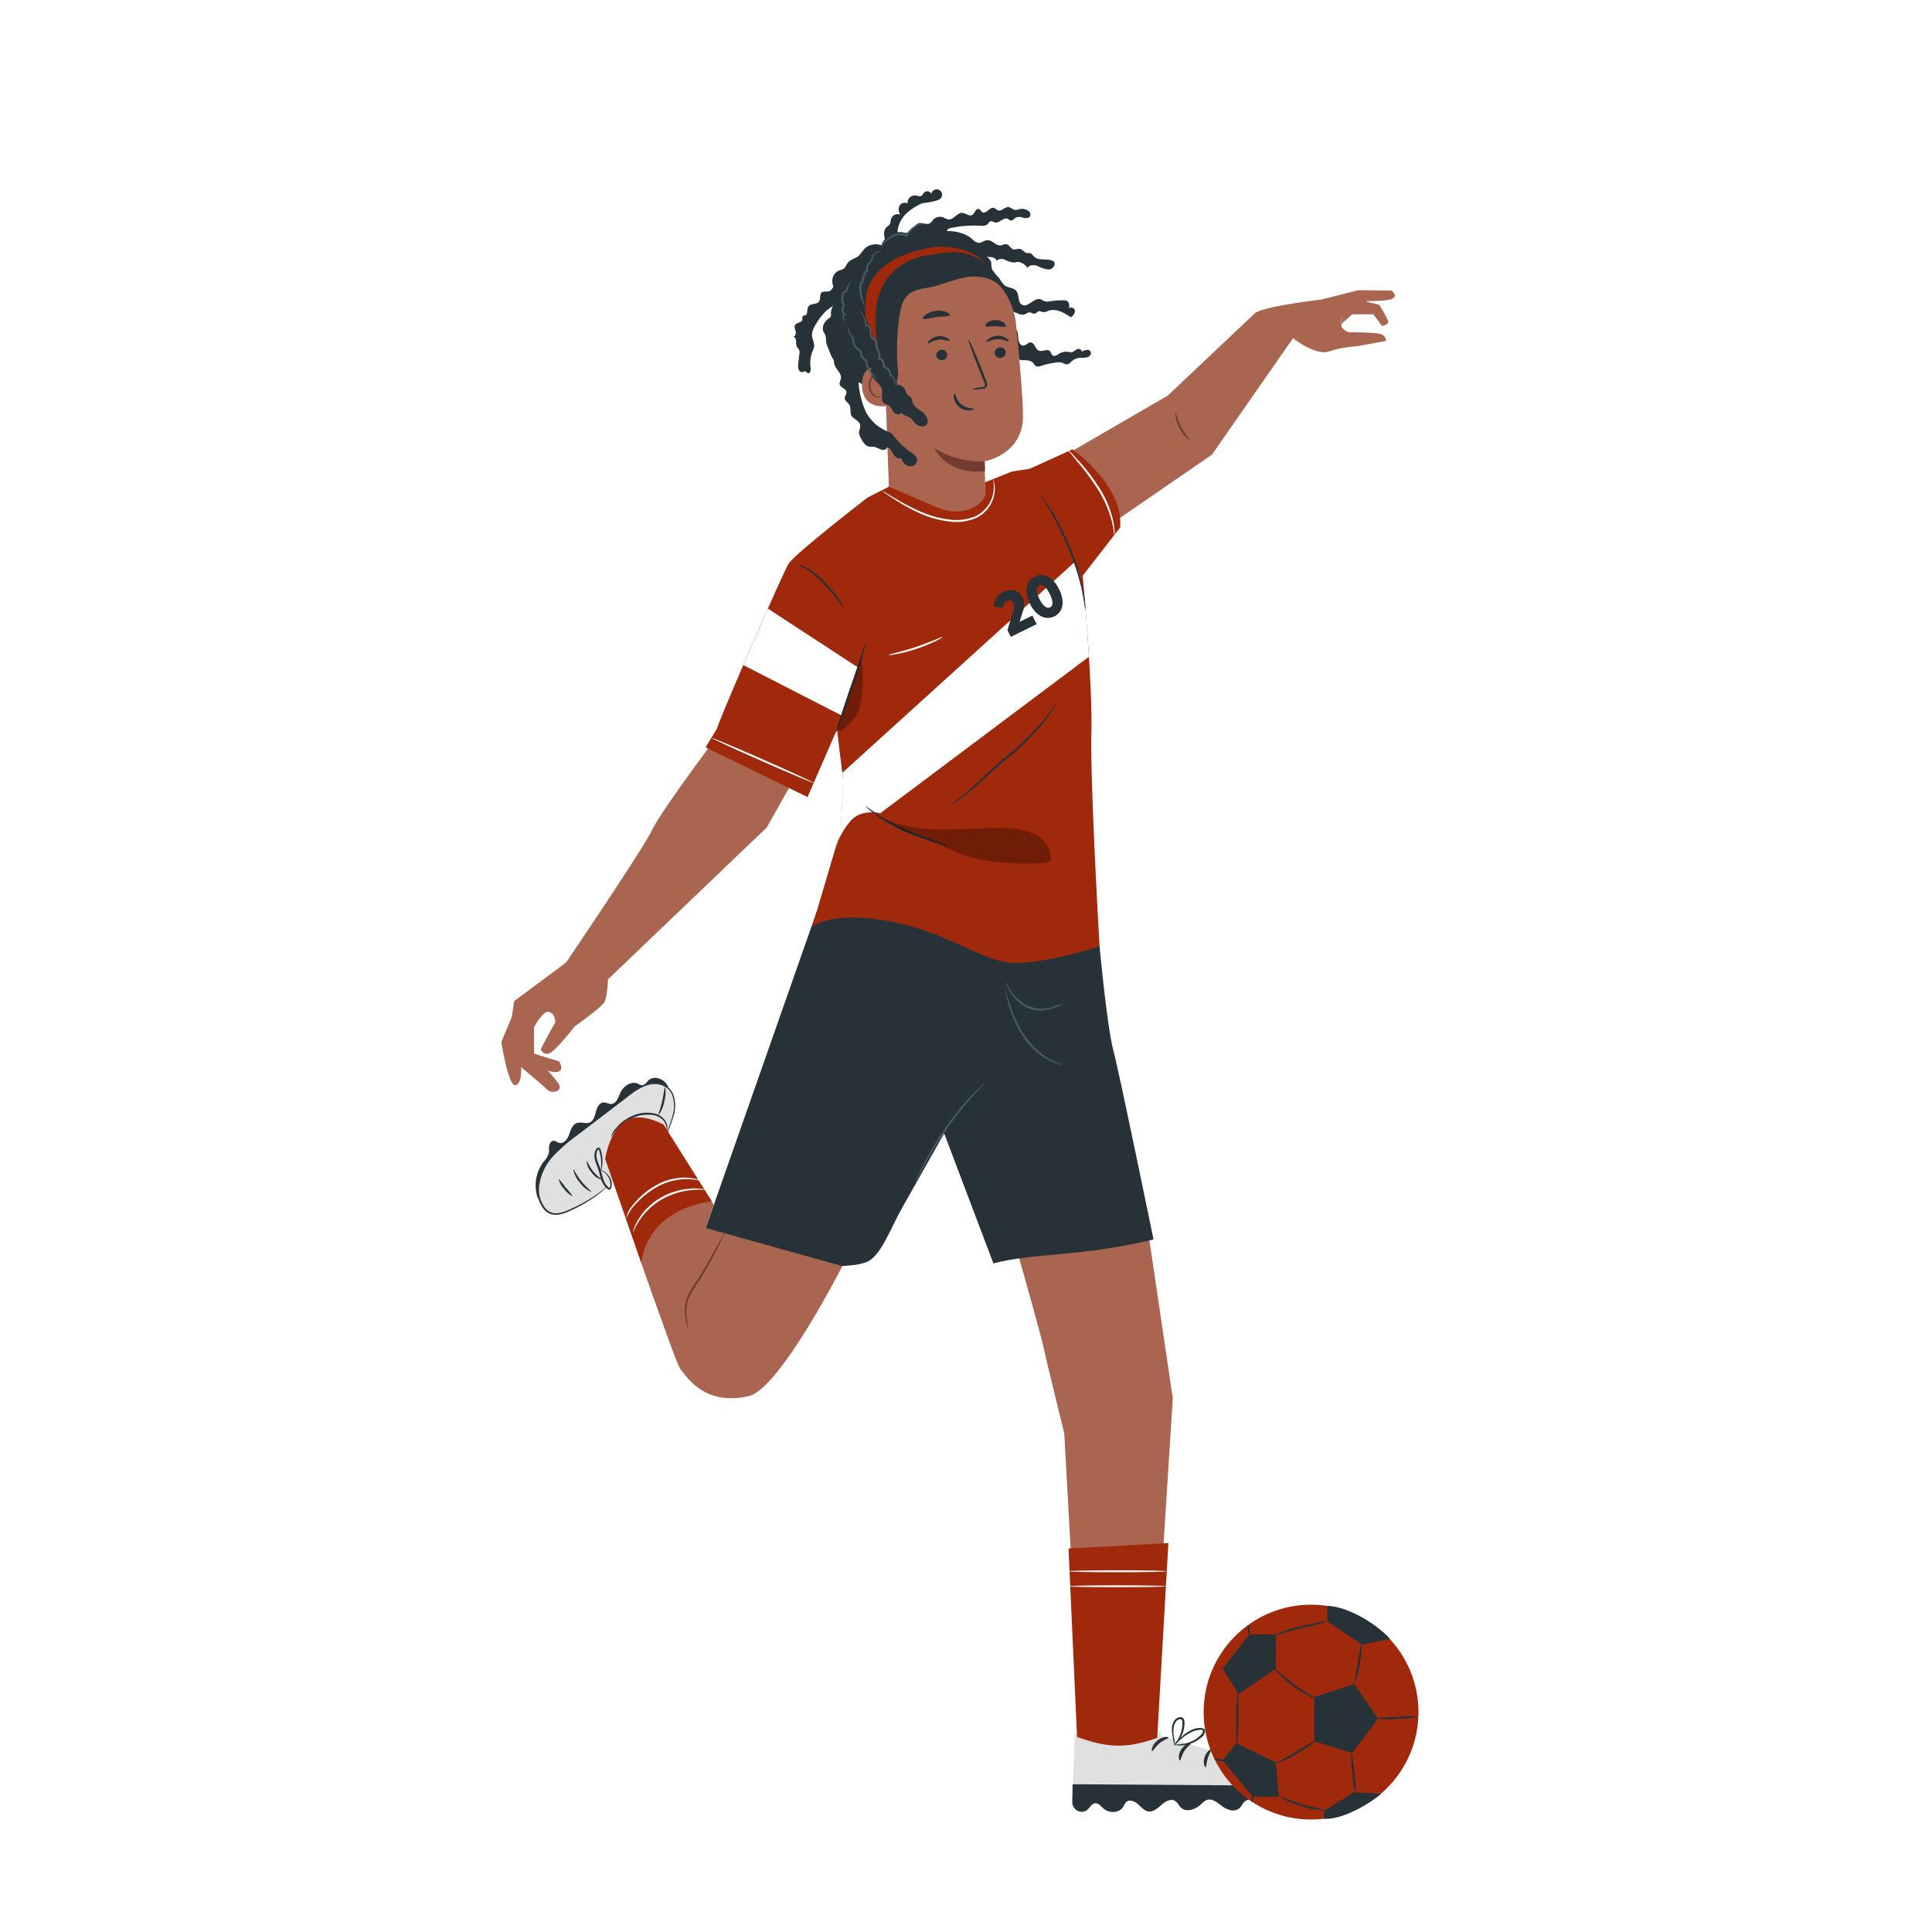 <svg class="animated" id="freepik_stories-soccer" xmlns="http://www.w3.org/2000/svg" viewBox="0 0 500 500" version="1.1" xmlns:xlink="http://www.w3.org/1999/xlink" xmlns:svgjs="http://svgjs.com/svgjs"><style>svg#freepik_stories-soccer:not(.animated) .animable {opacity: 0;}svg#freepik_stories-soccer.animated #freepik--Character--inject-42 {animation: 1s 1 forwards linear slideDown,1.5s Infinite  linear floating;animation-delay: 0s,1s;}svg#freepik_stories-soccer.animated #freepik--Ball--inject-42 {animation: 1s 1 forwards cubic-bezier(.36,-0.01,.5,1.38) slideDown,1.5s Infinite  linear spin;animation-delay: 0s,1s;}            @keyframes slideDown {                0% {                    opacity: 0;                    transform: translateY(-30px);                }                100% {                    opacity: 1;                    transform: translateY(0);                }            }                    @keyframes floating {                0% {                    opacity: 1;                    transform: translateY(0px);                }                50% {                    transform: translateY(-10px);                }                100% {                    opacity: 1;                    transform: translateY(0px);                }            }                 @keyframes spin {             from {                 transform: rotate(0);               }               to {                 transform: rotate(360deg);               }         }     .animator-hidden { display: none; }</style><g id="freepik--Floor--inject-42" class="animable animator-active animator-hidden" style="transform-origin: 250px 402.295px;"><path d="M485.8,363.69c0,.14-105.58.26-235.79.26s-235.81-.12-235.81-.26,105.56-.26,235.81-.26S485.8,363.55,485.8,363.69Z" style="fill: rgb(38, 50, 56); transform-origin: 250px 363.69px;" id="elw1zpneqpvo9" class="animable"></path><path d="M82.56,349.33a7.88,7.88,0,0,1,1.52,1.82,24.54,24.54,0,0,1,4.09,10.61,8.13,8.13,0,0,1,.11,2.37,51.17,51.17,0,0,0-2-7.73A50,50,0,0,0,82.56,349.33Z" style="fill: rgb(38, 50, 56); transform-origin: 85.44px 356.73px;" id="elh63o9qg8ibp" class="animable"></path><path d="M89.23,334.59a5.93,5.93,0,0,1,.09,1.15c0,.84.05,1.88.08,3.11.08,2.63.23,6.25.54,10.25s.74,7.6,1.08,10.21c.16,1.21.29,2.24.4,3.08a5.15,5.15,0,0,1,.1,1.15,4.77,4.77,0,0,1-.3-1.11c-.15-.72-.35-1.77-.56-3.07-.44-2.6-.92-6.21-1.24-10.22s-.4-7.65-.38-10.29c0-1.31,0-2.38.08-3.12A4.25,4.25,0,0,1,89.23,334.59Z" style="fill: rgb(38, 50, 56); transform-origin: 90.279px 349.065px;" id="elb2vq82mwtye" class="animable"></path><path d="M99.13,354.5c.15.06-.59,1.91-.83,4.32s.09,4.37-.07,4.4a11.19,11.19,0,0,1,.9-8.72Z" style="fill: rgb(38, 50, 56); transform-origin: 98.441px 358.86px;" id="elw9b4vrwyjl" class="animable"></path><path d="M350.8,355.7a3.34,3.34,0,0,1,1.45.64A9.49,9.49,0,0,1,355,359a9.75,9.75,0,0,1,1.52,3.53,3.49,3.49,0,0,1,.08,1.58,17,17,0,0,0-2-4.82A16.61,16.61,0,0,0,350.8,355.7Z" style="fill: rgb(38, 50, 56); transform-origin: 353.728px 359.905px;" id="el38nf9bm92gf" class="animable"></path><path d="M357.2,336.7a4.34,4.34,0,0,1,.08,1.09q0,1.23.06,3c.07,2.5.26,6,.7,9.75s1.06,7.2,1.57,9.65c.25,1.14.45,2.11.62,2.9a4.7,4.7,0,0,1,.18,1.08,4.12,4.12,0,0,1-.38-1c-.21-.67-.48-1.65-.78-2.87a81.56,81.56,0,0,1-1.73-9.67,80,80,0,0,1-.54-9.8c0-1.26,0-2.28.09-3A4.28,4.28,0,0,1,357.2,336.7Z" style="fill: rgb(38, 50, 56); transform-origin: 358.694px 350.435px;" id="elrc5ytjg2yed" class="animable"></path><path d="M365.22,354.16a31,31,0,0,0-.8,4.83,30,30,0,0,0,.48,4.86,8.74,8.74,0,0,1-1-4.88A8.89,8.89,0,0,1,365.22,354.16Z" style="fill: rgb(38, 50, 56); transform-origin: 364.544px 359.005px;" id="elbu9q6x9qk7i" class="animable"></path><path d="M462.53,363.79a24.21,24.21,0,0,1-1.64-5.37,23.25,23.25,0,0,1-.83-5.55,45.77,45.77,0,0,1,1.34,5.43A40.66,40.66,0,0,1,462.53,363.79Z" style="fill: rgb(38, 50, 56); transform-origin: 461.295px 358.33px;" id="elyy1geeerw7" class="animable"></path><path d="M466,355.92c.14.05-.38,1.83-.74,4.07a40.68,40.68,0,0,1-.58,4.1,10.57,10.57,0,0,1,.07-4.18A10.12,10.12,0,0,1,466,355.92Z" style="fill: rgb(38, 50, 56); transform-origin: 465.264px 360.005px;" id="el1zlol8u1u2wj" class="animable"></path><path d="M49,420.94a15.09,15.09,0,0,1-1.64-2.19c-1-1.39-2.31-3.29-3.86-5.34s-3-3.88-4.06-5.19A16.57,16.57,0,0,1,37.82,406,12.43,12.43,0,0,1,39.75,408c1.14,1.26,2.64,3,4.2,5.11s2.86,4,3.75,5.45A14.27,14.27,0,0,1,49,420.94Z" style="fill: rgb(38, 50, 56); transform-origin: 43.41px 413.47px;" id="elyl069evpjvr" class="animable"></path><path d="M52.2,422.15a99.2,99.2,0,0,1-3.52-9.75c-1.81-5.43-3.16-9.88-3-9.92a102,102,0,0,1,3.52,9.76C51,417.67,52.33,422.11,52.2,422.15Z" style="fill: rgb(38, 50, 56); transform-origin: 48.938px 412.315px;" id="eleobjdjsqg79" class="animable"></path><path d="M55.16,406.39a10.24,10.24,0,0,1,0,2.32c0,1.63-.09,3.51-.14,5.58s0,3.95-.07,5.58a10.34,10.34,0,0,1-.11,2.32,9.8,9.8,0,0,1-.25-2.31c-.09-1.43-.13-3.41-.09-5.6s.16-4.17.29-5.59A10.06,10.06,0,0,1,55.16,406.39Z" style="fill: rgb(38, 50, 56); transform-origin: 54.855px 414.29px;" id="el9bfcodsxvbb" class="animable"></path><path d="M143.82,417.31a8.81,8.81,0,0,1,1.6,1.71,39.89,39.89,0,0,1,5.74,9.65,8.8,8.8,0,0,1,.74,2.22c-.15.06-1.47-3.24-3.71-7S143.7,417.41,143.82,417.31Z" style="fill: rgb(38, 50, 56); transform-origin: 147.858px 424.1px;" id="el7cr985sads5" class="animable"></path><path d="M150.71,408.35a87,87,0,0,1,1.5,9.44,88.41,88.41,0,0,1,1,9.51,87,87,0,0,1-1.5-9.44A88.41,88.41,0,0,1,150.71,408.35Z" style="fill: rgb(38, 50, 56); transform-origin: 151.96px 417.825px;" id="elpg26l13m09" class="animable"></path><path d="M162.64,417a46.92,46.92,0,0,1-4.74,8.69,46.92,46.92,0,0,1,4.74-8.69Z" style="fill: rgb(38, 50, 56); transform-origin: 160.27px 421.345px;" id="elh3zt0errcdu" class="animable"></path><path d="M420.79,408.34c-.13.07-1.87-2.83-4.19-6.29s-4.34-6.17-4.23-6.27a8.52,8.52,0,0,1,1.5,1.65c.86,1.07,2,2.59,3.16,4.33s2.14,3.37,2.8,4.57A8.27,8.27,0,0,1,420.79,408.34Z" style="fill: rgb(38, 50, 56); transform-origin: 416.578px 402.061px;" id="el7tsahnnu80t" class="animable"></path><path d="M422.75,406a27.2,27.2,0,0,1-1-6.68,27.57,27.57,0,0,1,.16-6.75c.15,0,.13,3,.36,6.71S422.9,406,422.75,406Z" style="fill: rgb(38, 50, 56); transform-origin: 422.199px 399.285px;" id="elcw94fgfoojh" class="animable"></path><path d="M428.31,397a30.81,30.81,0,0,0-2.4,5.08,29.32,29.32,0,0,0-.89,5.54A12.41,12.41,0,0,1,428.31,397Z" style="fill: rgb(38, 50, 56); transform-origin: 426.582px 402.31px;" id="elha71ar49dwl" class="animable"></path><path d="M241.79,469.18a40.49,40.49,0,0,0-7.27-14.55,8.88,8.88,0,0,1,1.68,1.75,27.35,27.35,0,0,1,3.16,4.92,27.64,27.64,0,0,1,2,5.48A8.52,8.52,0,0,1,241.79,469.18Z" style="fill: rgb(38, 50, 56); transform-origin: 238.155px 461.905px;" id="elt42fdjfn3n" class="animable"></path><path d="M245.35,469.18a14.12,14.12,0,0,1-.6-2.59c-.32-1.61-.76-3.83-1.29-6.27s-1.05-4.64-1.43-6.24a15.18,15.18,0,0,1-.52-2.61,13.34,13.34,0,0,1,.88,2.52c.47,1.57,1,3.77,1.58,6.22s.91,4.69,1.14,6.32A12.2,12.2,0,0,1,245.35,469.18Z" style="fill: rgb(38, 50, 56); transform-origin: 243.431px 460.325px;" id="el8iuw910jukf" class="animable"></path><path d="M250,448.65a29.43,29.43,0,0,1-.46,3.12,54.66,54.66,0,0,0-.57,7.56,53.36,53.36,0,0,0,.55,7.55c.27,1.92.52,3.11.44,3.12s-.14-.27-.29-.8-.33-1.3-.52-2.26a40.91,40.91,0,0,1,0-15.23c.19-1,.37-1.73.53-2.26A2.45,2.45,0,0,1,250,448.65Z" style="fill: rgb(38, 50, 56); transform-origin: 249.218px 459.325px;" id="elkdaq5rd0ytg" class="animable"></path></g><g id="freepik--Character--inject-42" class="animable" style="transform-origin: 245.352px 258.969px;"><path d="M360.08,75.19l-8.5-.09L342,77.52s-15.34,1.76-17.3,3.61L302.19,102.4l-26.45,15.34,11.63,18,26.27-18.07,21-30.15S340.24,92,343.74,91a28.66,28.66,0,0,1,6.73-1.32c.64,0,8.26-1.46,8.26-1.46a1.86,1.86,0,0,0-1.33-1.72c-1.4-.56-7.82-.47-8.21-.53a2.93,2.93,0,0,1-2-1.45c0-.06,0-.11,0-.17a.77.77,0,0,1,0-.15,6.15,6.15,0,0,1,.1-2.18l-.12,1.81,2.79-2.48h5.46l2.24,3s1.84-.24,1.58-1.31a26.63,26.63,0,0,0-2.36-4.2l-3.27-.76.18-.16c1.8,0,5.68-.07,6.58-.62C361.88,76.37,360.08,75.19,360.08,75.19Z" style="fill: rgb(170, 101, 80); transform-origin: 318.357px 105.42px;" id="ellc91f5jgcpk" class="animable"></path><path d="M307.86,113.84a7.33,7.33,0,0,1-2.64-3.14,7.19,7.19,0,0,1-1-4c.16,0,.44,1.78,1.45,3.75S308,113.72,307.86,113.84Z" style="fill: rgb(114, 60, 49); transform-origin: 306.041px 110.27px;" id="el6b1tbizbkk2" class="animable"></path><path d="M276.68,79.86c.09-.75.09-1.7-.59-2a1.76,1.76,0,0,0-.82-.14,20.82,20.82,0,0,0-3.7.28,2.7,2.7,0,0,1-1.13,0c-.43-.11-.78-.44-1.21-.56-1.66-.47-3.19,2.26-4.71,1.45-1.19-.63-.65-2.58-1.51-3.61-.73-.88-2.16-.75-3.06-1.46a8.12,8.12,0,0,1-1.23-1.66c-.65-.87-1.67-1.5-2-2.53a10.08,10.08,0,0,1-.2-1.74,2.49,2.49,0,0,0-1.25-1.44l.72.06c.8,0,1.85.24,1.88,1a2,2,0,0,1,2.2-.28,6.56,6.56,0,0,0,2.24.7c.45,0,.9-.16,1.35-.13a3.49,3.49,0,0,1,2.24,1.53c.54-.85,1.8-.81,2.74-.45a6.76,6.76,0,0,0,2.87.86c1-.09,1.9-1.38,1.19-2.09-1.52-.94-3.82,0-5.09-1.24-.34-.33-.59-.81-1.06-.91-.24,0-.49,0-.73,0-.7-.09-1.11-.9-1.8-1.06s-1.19.24-1.76.09c-.75-.21-1.1-1.24-1.87-1.34-.47-.06-.91.26-1.39.32-1.24.17-2.17-1.4-3.43-1.35-.81,0-1.5.74-2.3.69a2.66,2.66,0,0,1-1.51-.85,8.22,8.22,0,0,0-2.54-1.52,10.85,10.85,0,0,0-4.2-.66,3.13,3.13,0,0,1,.15-.32,1.36,1.36,0,0,1,1-.52,30,30,0,0,1,7.68-.56,2.33,2.33,0,0,0,1.59-.28c.37-.29.58-.83,1-.89s.67.23,1,.32c1.17.3,2.25-1.42,3.35-.94.31.14.55.43.88.45.49,0,.78-.52,1.2-.77a2.7,2.7,0,0,1,2,.07c.67.15,1.56.07,1.78-.57a1.26,1.26,0,0,0-.73-1.38,2.87,2.87,0,0,0-2.07-.31,3.38,3.38,0,0,1-1.12.22c-.61-.07-1.07-.66-1.69-.74-1-.11-1.86,1.18-2.8.83-.37-.14-.63-.51-1-.62-1.08-.31-2,1.66-3,1.11-.37-.21-.53-.72-.94-.83-.8-.22-1,1.17-1.75,1.56s-1.62-.49-2.51-.55c-1.37-.09-2.27,1.87-3.63,1.69a5.42,5.42,0,0,1-1.25-.52,2.47,2.47,0,0,0-2.69.63,4.12,4.12,0,0,1-.79.87c-.83.51-1.92-.23-2.86,0-1.31.32-1.73,2.27-3.06,2.48a3.62,3.62,0,0,1-1.26-.14,4.36,4.36,0,0,0-1.25,0,7.63,7.63,0,0,1,2.18-4.74,14.78,14.78,0,0,1,3-2.15,5.35,5.35,0,0,1,1.2-.59,6.06,6.06,0,0,1,.95-.15,17.88,17.88,0,0,0,2.82-.59,2.81,2.81,0,0,0,.85-.37,1.4,1.4,0,1,0-2.22-1.37,1.18,1.18,0,0,0-1.79-.39c-.3.29-.45.74-.82.94s-1-.05-1.6-.11a1.86,1.86,0,0,0-1.93,2.1,1.49,1.49,0,0,0-2.09.54,2.26,2.26,0,0,0,.22,2.33,1.81,1.81,0,0,0-2.37,1c-.21.56-.14,1.24-.54,1.69a5.76,5.76,0,0,1-.53.42c-.91.72-.9,2-.56,3.19a4.7,4.7,0,0,0-.9,1.58l-.19,0a4.08,4.08,0,0,0-4.47,1.26,15.65,15.65,0,0,1-1.18,1.46c-.89.8-2.19.92-2.91,1.9-.35.47-.53,1.11-1,1.47a4.38,4.38,0,0,1-1.26.48,3,3,0,0,0-1.71,2.87v0s0,0,0,0a2.86,2.86,0,0,0,.24,1.13,1.67,1.67,0,0,1-1.26,1.42c-.62.12-1.35-.1-1.81.32s-.15,1.62-.61,2.29c-.58.85-2.15.42-2.73,1.27s0,2.09-.9,2.33c-.19,0-.41,0-.56.14s-.07.67-.14,1c-.15.77-1.43.65-1.85,1.31-.32.49,0,1.12.15,1.69s-.16,1.4-.72,1.26c.54.1.79.75.83,1.31a3,3,0,0,0,.31,1.61,5.4,5.4,0,0,1,.43.52,1.79,1.79,0,0,1,.11,1.1c-.11.9-.21,1.81-.32,2.71s.15,2.08,1,2c.29,0,.57-.25.85-.17s.4.37.66.45c.6.19.79-.78.7-1.4a8.52,8.52,0,0,1,.55-4.41,4.32,4.32,0,0,0,.39-1.2,8.14,8.14,0,0,0-.52-2.18c-.32-1.54.61-3,1.49-4.34A13.59,13.59,0,0,1,214,80.3a16,16,0,0,1,1.64-1.15,3.67,3.67,0,0,0-.61,1.95,1.94,1.94,0,0,1,0,.8,1.18,1.18,0,0,1-.48.46c-1,.67-1.95,2-1.51,3.27.17.45.49.82.63,1.28a13.43,13.43,0,0,1,.15,1.69,5.38,5.38,0,0,0,.31,1l.52,1.29a10.18,10.18,0,0,0,1.84,3.29,2.39,2.39,0,0,1,.62.79c.13.35.07.75.17,1.11a2.13,2.13,0,0,0,1.3,1.19l5.05,2.37a2.83,2.83,0,0,0,1.14.34c.36,0,.7-.16,1.05-.19,1.06-.1,2,.9,3.05,1A2.16,2.16,0,0,0,231,99.32l-.8-15.25.92-5.47,3.51-4.79,16-6.33,8,11.15a21.11,21.11,0,0,0,5,2.59,2.39,2.39,0,0,0,1.36.2c.52-.14.95-.6,1.49-.57s.83.39,1.27.33.82-.67,1.33-.66a2.87,2.87,0,0,1,.72.23,2.85,2.85,0,0,0,1.59-.34c2-.65,4,.54,5.71,1.68a1.92,1.92,0,0,0,1.09-1.69C278.13,79.69,277,79.25,276.68,79.86Z" style="fill: rgb(38, 50, 56); transform-origin: 241.7px 74.897px;" id="elk95bne7501" class="animable"></path><path d="M282.26,91.05c-.38-.83-1.62-.46-2.39,0,.25-.51-.59-.91-1.11-.68s-.93.75-1.5.79a2.23,2.23,0,0,1-.72-.09,3.51,3.51,0,0,0-2.45.47c-.5.31-1.09.76-1.59.46s-.45-.82-.79-1.14c-.73-.69-2,.28-2.9-.13s-1.07-2.09-2.1-2.12c-.67,0-1.14.77-1.81.83-.85.08-1.33-1-1.37-1.85s0-1.88-.68-2.4l-2.45,4.52a2.16,2.16,0,0,0,1.47,1.63,1.93,1.93,0,0,1,.85.34c.23.23.26.59.43.86a1.94,1.94,0,0,0,1.65.67c1,0,2.09.06,2.68.83a3.57,3.57,0,0,0,.49.65,1.63,1.63,0,0,0,1.46,0,21.34,21.34,0,0,1,3.8-.86,3.56,3.56,0,0,1,1.49,0c.55.16,1.07.58,1.63.43a2.37,2.37,0,0,0,.87-.65,3.72,3.72,0,0,1,2.23-1,8.74,8.74,0,0,0,1.92-.15C282,92.31,282.52,91.64,282.26,91.05Z" style="fill: rgb(38, 50, 56); transform-origin: 271.364px 90.026px;" id="el6xqnyox005j" class="animable"></path><path d="M229.64,95c-.17-.07-6.9-1.9-6.55,4.92s7.12,5.08,7.12,4.88S229.64,95,229.64,95Z" style="fill: rgb(170, 101, 80); transform-origin: 226.643px 99.935px;" id="elrkd51p9prdl" class="animable"></path><path d="M228,102.3s-.12.09-.31.19a1.17,1.17,0,0,1-.89.06,3,3,0,0,1-1.5-2.57,4.15,4.15,0,0,1,.25-1.72,1.41,1.41,0,0,1,.85-1,.62.62,0,0,1,.72.29c.1.19.06.33.1.34s.14-.12.07-.4a.73.73,0,0,0-.29-.42.91.91,0,0,0-.66-.14,1.67,1.67,0,0,0-1.19,1.12,3.94,3.94,0,0,0-.32,1.93,3.09,3.09,0,0,0,1.88,2.86,1.28,1.28,0,0,0,1.08-.24C228,102.46,228,102.31,228,102.3Z" style="fill: rgb(114, 60, 49); transform-origin: 226.408px 99.895px;" id="ele4552vt2r2k" class="animable"></path><path d="M242.79,63.84S224.7,65.23,224,77.94s5.72,20,5.72,20l4.16-22,11.88-5.6,10.5-.12S254.05,63.7,242.79,63.84Z" style="fill: rgb(160, 41, 12); transform-origin: 240.103px 80.889px;" id="el26lq8fvio51" class="animable"></path><path d="M264.74,107.68c0-4.83-.9-14.76-1.79-23.74a18.62,18.62,0,0,0-18.87-16.78l-1,0c-10.38.79-15.5,10.06-14.42,20.42l1.52,42.17,25.06,7.57-.43-17.93S264.8,117.67,264.74,107.68Z" style="fill: rgb(170, 101, 80); transform-origin: 246.629px 102.238px;" id="elm9rp5skmzgo" class="animable"></path><path d="M254.85,119.4a23.26,23.26,0,0,1-13.1-3.46s3.22,7.13,13.17,6Z" style="fill: rgb(114, 60, 49); transform-origin: 248.335px 119.001px;" id="elm0r8lsedq2n" class="animable"></path><path d="M260.28,91.16a1.42,1.42,0,0,1-1.35,1.46,1.36,1.36,0,0,1-1.49-1.26,1.42,1.42,0,0,1,1.34-1.46A1.36,1.36,0,0,1,260.28,91.16Z" style="fill: rgb(38, 50, 56); transform-origin: 258.86px 91.26px;" id="eldai4ppwnc" class="animable"></path><path d="M261,88.34c-.17.18-1.27-.6-2.8-.56s-2.65.82-2.82.63.09-.42.57-.78a3.88,3.88,0,0,1,2.26-.74,3.72,3.72,0,0,1,2.23.67C261,87.92,261.12,88.25,261,88.34Z" style="fill: rgb(38, 50, 56); transform-origin: 258.185px 87.664px;" id="elm1nls6zh9n" class="animable"></path><path d="M245.16,91.75a1.42,1.42,0,0,1-1.35,1.46A1.36,1.36,0,0,1,242.32,92a1.43,1.43,0,0,1,1.35-1.47A1.36,1.36,0,0,1,245.16,91.75Z" style="fill: rgb(38, 50, 56); transform-origin: 243.74px 91.87px;" id="elm4q6vg59u9r" class="animable"></path><path d="M245.72,88.19c-.15.2-1.32-.45-2.85-.26s-2.54,1.11-2.73.94.05-.43.49-.84a3.89,3.89,0,0,1,2.16-1,3.69,3.69,0,0,1,2.29.43C245.6,87.78,245.8,88.09,245.72,88.19Z" style="fill: rgb(38, 50, 56); transform-origin: 242.906px 87.944px;" id="eljqfgkd9lift" class="animable"></path><path d="M251.59,100.71a9.78,9.78,0,0,1,2.48-.49c.39,0,.76-.14.82-.41a1.94,1.94,0,0,0-.28-1.15l-1.21-3c-1.69-4.22-2.92-7.69-2.75-7.76s1.68,3.3,3.37,7.52l1.16,3a2.23,2.23,0,0,1,.23,1.53,1,1,0,0,1-.63.59,2.47,2.47,0,0,1-.67.1A9.89,9.89,0,0,1,251.59,100.71Z" style="fill: rgb(38, 50, 56); transform-origin: 253.046px 94.329px;" id="elya12e5x560l" class="animable"></path><path d="M247.09,101.86c.25,0,.28,1.64,1.73,2.8s3.22.94,3.24,1.17-.39.33-1.14.37a4.12,4.12,0,0,1-2.7-.89,3.6,3.6,0,0,1-1.35-2.35C246.8,102.27,247,101.85,247.09,101.86Z" style="fill: rgb(38, 50, 56); transform-origin: 249.458px 104.031px;" id="elut0x80qy9h" class="animable"></path><path d="M245.81,81.56c-.14.42-1.68.25-3.48.5s-3.24.77-3.49.4c-.11-.18.14-.58.72-1a5.76,5.76,0,0,1,2.57-1,5.91,5.91,0,0,1,2.74.27C245.53,81,245.87,81.36,245.81,81.56Z" style="fill: rgb(38, 50, 56); transform-origin: 242.316px 81.497px;" id="elz4fwmtjge5s" class="animable"></path><path d="M260.25,84.43c-.27.35-1.33,0-2.61,0s-2.34.27-2.59-.09c-.12-.17,0-.52.51-.86a3.77,3.77,0,0,1,4.19,0C260.21,83.9,260.36,84.26,260.25,84.43Z" style="fill: rgb(38, 50, 56); transform-origin: 257.646px 83.715px;" id="el7xwz9selon5" class="animable"></path><path d="M251.38,66.09c-3.53-1.39-7.11-.65-10.86-.1a17,17,0,0,0-8,3.18c-3.8,2.8-5.68,7.27-5.89,12a44,44,0,0,0,1.48,13.46l.37-.09a6.53,6.53,0,0,0-.05,3.48,2.25,2.25,0,0,0,2.75,1.51c1.26-.56,1.3-2.29,1.19-3.66a63.05,63.05,0,0,1,.39-14c.3-2.13.81-4.43,2.48-5.78,1.49-1.2,3.54-1.36,5.41-1.74,3.14-.64,6.09-2,9.24-2.58s7.16.08,9.19,2.55C258.35,70.58,254.92,67.48,251.38,66.09Z" style="fill: rgb(38, 50, 56); transform-origin: 242.833px 82.453px;" id="elcak1n0n4mt8" class="animable"></path><path d="M237.36,118.87c-.12-.75-.84-1.25-1.46-1.69a21.06,21.06,0,0,1-4.59-4.35,3.29,3.29,0,0,0-.7-.74,3.4,3.4,0,0,0-.86-.41,11,11,0,0,1-5.62-5,21.89,21.89,0,0,1-1.89-7.1c-.09-.63-.18-1.26-.28-1.89-.32-2.18-.79-4.61-2.61-5.86l-2.93.53c-.95.55-.62,2,0,2.91s1.47,1.87,1.18,2.93a3.43,3.43,0,0,0-.32,1.11c.07,1,1.7,1.2,1.8,2.17,0,.58-.5,1.08-.46,1.66s.83,1,1.19,1.62c.51.82.1,2,.55,2.82s2,1.27,2.23,2.34c.16.7-.29,1.41-.26,2.13a3.2,3.2,0,0,0,.46,1.33c.48.92,1.06,1.93,2.07,2.18.52.13,1.08,0,1.61.15s1.1.51,1.68.67,1.36-.06,1.47-.65c.81.24,1.18,1.13,1.61,1.85s1.35,1.39,2,.93a2.84,2.84,0,0,0,2,2.12A1.71,1.71,0,0,0,237.36,118.87Z" style="fill: rgb(38, 50, 56); transform-origin: 226.594px 106.257px;" id="elge7djgt52jt" class="animable"></path><path d="M238.77,106.69c-1-.75-2.29-1.38-2.61-2.6a5,5,0,0,0-.27-1c-.27-.5-.89-.71-1.22-1.17a5.5,5.5,0,0,1-.44-1.06,2.21,2.21,0,0,0-2.07-1.28,1.6,1.6,0,0,0-1.61-1.74c.15-2.13-1.13-4.06-2.36-5.8l-1.09-1.53a4.85,4.85,0,0,1-.52-.88,5.68,5.68,0,0,1-.23-1,36.4,36.4,0,0,0-3.28-8.15l-.86,8.86a7.8,7.8,0,0,0,0,2.81,2.61,2.61,0,0,0,1.82,2,2.62,2.62,0,0,1,1,.25c.62.43.32,1.38.39,2.13.14,1.75,2.45,2.6,2.83,4.31.27,1.25-.45,2.93.63,3.62.31.2.7.24,1,.41.7.37,1,1.23,1.47,1.84s1.74.78,1.92,0c.44.89,1.71.93,2.48,1.56a6.68,6.68,0,0,1,.91,1.08c.76.94,2.32,1.48,3.11.58S239.77,107.45,238.77,106.69Z" style="fill: rgb(38, 50, 56); transform-origin: 231.087px 95.435px;" id="el0vneajtgmnx" class="animable"></path><path d="M232,100.12a3.67,3.67,0,0,1-.38-.89l-.39-1.06a1.94,1.94,0,0,0-.31-.56c-.15-.17-.33-.27-.48-.18l-.33.18.07-.39A1.7,1.7,0,0,0,229,95.36a1.23,1.23,0,0,1-.38-.26.78.78,0,0,1-.2-.48,2.93,2.93,0,0,0-.06-.72,1.22,1.22,0,0,0-1-.82L227,93l.25-.35c.38-.52-.06-1.3-.38-2.08a3.54,3.54,0,0,1-.27-1.11,4.62,4.62,0,0,0-.1-1,.81.81,0,0,0-.54-.56,1.41,1.41,0,0,1-.79-.8,11.76,11.76,0,0,1-.18-1.84c-.11-.49-.49-.93-.82-.78l-.26.12,0-.29a7,7,0,0,0-.82-2.94c-.36-.64-.62-1-.59-1s.36.25.78.88a6.58,6.58,0,0,1,1,3l-.27-.17a.87.87,0,0,1,.94.21,1.86,1.86,0,0,1,.47.83,16.5,16.5,0,0,0,.19,1.78.93.93,0,0,0,.56.52,1.34,1.34,0,0,1,.81.86,4.82,4.82,0,0,1,.13,1.09,2.82,2.82,0,0,0,.24,1c.14.38.34.75.46,1.18a1.55,1.55,0,0,1-.15,1.38l-.18-.4a1.72,1.72,0,0,1,1.4,1.18,2.55,2.55,0,0,1,.07.83c0,.19.08.25.3.36a2.09,2.09,0,0,1,1.32,2.35l-.26-.2a.66.66,0,0,1,.55,0,1.16,1.16,0,0,1,.35.3,1.94,1.94,0,0,1,.33.68l.3,1.09A3,3,0,0,1,232,100.12Z" style="fill: rgb(69, 90, 100); transform-origin: 227.249px 90.245px;" id="el8afwp3s4djw" class="animable"></path><path d="M227.18,98.31a4.08,4.08,0,0,1-1.8-1.62c-.22-.31-.45-.65-.68-1a4.45,4.45,0,0,1-.65-1.31c-.07-.28,0-.58-.08-.72s-.21-.27-.44-.43a2.45,2.45,0,0,1-.95-1.53c-.05-.33,0-.57-.15-.68s-.39-.28-.6-.47a3.4,3.4,0,0,1-1-1.32,3.67,3.67,0,0,1-.26-1.44c0-.37-.29-.57-.53-.92a3.09,3.09,0,0,1-.58-1.72c0-.43.08-.65.11-.65a3.19,3.19,0,0,1,.09.63,3.31,3.31,0,0,0,.67,1.52c.11.14.24.25.39.42a1.21,1.21,0,0,1,.28.69A3.38,3.38,0,0,0,221.3,89a3.15,3.15,0,0,0,.85,1.12,5.38,5.38,0,0,1,.68.53,1.77,1.77,0,0,1,.26.92,2,2,0,0,0,.75,1.21,1.5,1.5,0,0,1,.61.69c.08.36,0,.57.07.77a4.27,4.27,0,0,0,.55,1.19c.22.37.42.72.62,1A14.38,14.38,0,0,0,227.18,98.31Z" style="fill: rgb(69, 90, 100); transform-origin: 223.32px 91.405px;" id="el0ncwzkkkf0r9" class="animable"></path><path d="M218.79,83.33s-.27-.14-.5-.58a2.24,2.24,0,0,1-.25-.88,1.15,1.15,0,0,1,.07-.61.44.44,0,0,1,.83.06l.1.36-.39-.14a1.43,1.43,0,0,1-.86-1.26,3.2,3.2,0,0,1,.4-1.58l.05.29a1.62,1.62,0,0,1-.43-.71,3.82,3.82,0,0,1,0-1.91,1.91,1.91,0,0,1,.39-.86,1,1,0,0,1,.9-.33l-.26.18a4.45,4.45,0,0,1,.87-2c.33-.41.59-.57.62-.54a6.76,6.76,0,0,0-1.06,2.6l0,.23-.23,0a.51.51,0,0,0-.45.21,1.43,1.43,0,0,0-.26.65,3.55,3.55,0,0,0,0,1.65,1.18,1.18,0,0,0,.29.5l.14.13-.08.16a2.91,2.91,0,0,0-.38,1.34,1,1,0,0,0,.52.89l-.23.21c0,.11,0,0-.12.09a1.18,1.18,0,0,0-.07.42,2.5,2.5,0,0,0,.13.79C218.66,83.08,218.83,83.29,218.79,83.33Z" style="fill: rgb(69, 90, 100); transform-origin: 219.009px 78.073px;" id="elvwjhmluctbi" class="animable"></path><path d="M223.82,79.3a4.44,4.44,0,0,1-.89-1.72,9.77,9.77,0,0,1-.49-2.12,11.14,11.14,0,0,1-.07-1.31,2.31,2.31,0,0,1,.12-.76.91.91,0,0,1,.67-.64L223,73a4.76,4.76,0,0,1,.37-1.9,3.93,3.93,0,0,1,.34-.68.88.88,0,0,1,.35-.34.53.53,0,0,1,.3-.07.43.43,0,0,1,.36.24l-.48.18a2.7,2.7,0,0,1,.86-2.8,1.77,1.77,0,0,0,.44-1,2,2,0,0,1,.58-1,2.11,2.11,0,0,1,1.47-.58c.37,0,.55.12.54.14s-.2,0-.53,0a2.12,2.12,0,0,0-1.24.64,1.73,1.73,0,0,0-.43.84c0,.17-.07.37-.13.59a1.51,1.51,0,0,1-.37.62,2.25,2.25,0,0,0-.7,2.34l-.45.17c.1,0,.06-.07.06,0s0,.08,0,.06l0,0a.43.43,0,0,0-.15.15,5.59,5.59,0,0,0-.3.6,4.53,4.53,0,0,0-.34,1.71v.24h-.21c-.25,0-.4.51-.4.91s0,.86,0,1.25a12.4,12.4,0,0,0,.36,2.07C223.55,78.62,223.88,79.27,223.82,79.3Z" style="fill: rgb(69, 90, 100); transform-origin: 225.25px 72.175px;" id="elx95l4gcktse" class="animable"></path><path d="M239.43,57.89a7.1,7.1,0,0,0-1.65.39,6.8,6.8,0,0,0-3,2.88l-.12.22-.23-.13a2.59,2.59,0,0,0-.93-.34,4.13,4.13,0,0,0-2.54.5,9.54,9.54,0,0,0-1.83,1.25,2.81,2.81,0,0,0-.87,1.16c-.12.32-.1.53-.14.53s-.12-.2,0-.58a2.75,2.75,0,0,1,.8-1.38A9.12,9.12,0,0,1,230.77,61a4.4,4.4,0,0,1,2.85-.58,2.91,2.91,0,0,1,1.12.41l-.35.08A6.51,6.51,0,0,1,237.66,58,2.32,2.32,0,0,1,239.43,57.89Z" style="fill: rgb(69, 90, 100); transform-origin: 233.743px 61.057px;" id="ell6vmfu318u" class="animable"></path><path d="M207.15,198.7l-17.53-13.53s-18.22,24.1-20.78,29.48c-2.15,4.51-17.47,27.25-22.34,34.44l-13.43,10-.62,4.11-2.72,6.49s1.83,11.23,3.54,11.15c1.92-.08,1.59-4.66,1.59-4.66s5.3,4.38,6.68,5.76,4.28.35,3-1.49a29.19,29.19,0,0,0-2.82-3.41s2.13.83,3.14.13-.15-2.48-.15-2.48l-6.5-2,0-6.84s2.22-4.22,3.76-4,1.95,2.56,1.64,3c-1.14,1.7-3.64,6.66-3.64,6.66a1.63,1.63,0,0,0,2.3,1.05c1.7-.8,6.48-6.94,6.48-6.94s6.68-4.73,7.6-6.17c.67-1.06.93-4.34,1-6l41.07-39.28Z" style="fill: rgb(170, 101, 80); transform-origin: 168.44px 233.873px;" id="elylyld6zaihl" class="animable"></path><path d="M300.44,448.21v1.05s30.14,7.22,29.05,15.43l-52,1.23.68-17.32C286,452,291.62,452,300.44,448.21Z" style="fill: rgb(224, 224, 224); transform-origin: 303.504px 457.065px;" id="eldf56ob102da" class="animable"></path><path d="M277.52,465.92l.07-4.16,51.26.35a3.31,3.31,0,0,1,.64,2.58Z" style="fill: rgb(38, 50, 56); transform-origin: 303.529px 463.84px;" id="elp5qz6ir8dbf" class="animable"></path><path d="M302.42,449.69c0,.25-1.22.52-2.36,1.48s-1.67,2.11-1.91,2,0-1.58,1.35-2.72S302.45,449.45,302.42,449.69Z" style="fill: rgb(38, 50, 56); transform-origin: 300.244px 451.351px;" id="el8t9xxptoq5o" class="animable"></path><path d="M308.11,451.25c.09.24-.95.81-1.67,2s-.83,2.33-1.09,2.35-.59-1.39.34-2.83S308.08,451,308.11,451.25Z" style="fill: rgb(38, 50, 56); transform-origin: 306.595px 453.387px;" id="el16wct5bhz4ri" class="animable"></path><path d="M312,457.35c-.23.08-.73-1.13-.26-2.59s1.59-2.16,1.72-2-.5,1-.88,2.23S312.23,457.3,312,457.35Z" style="fill: rgb(38, 50, 56); transform-origin: 312.511px 455.046px;" id="elg7pa9o94wuo" class="animable"></path><path d="M277.71,465.4a2.55,2.55,0,0,0,.72,2.94,2.33,2.33,0,0,0,2.87.11c.77-.6,1.26-1.74,2.23-1.77.81,0,1.37.76,2,1.31,1.44,1.33,4.11,1.3,5.14-.37a5.39,5.39,0,0,1,.77-1.24c.85-.78,2.23-.22,3.09.55s1.66,1.78,2.8,1.89,2.34-.9,3.3-1.76,2.35-1.64,3.45-1c.69.41,1,1.23,1.57,1.77,1.4,1.28,3.71.46,5.11-.82a4.62,4.62,0,0,1,1.65-1.2c1.34-.41,2.61.68,3.74,1.52a5.57,5.57,0,0,0,2.45,1.17,2.63,2.63,0,0,0,2.47-.84c.26-.32.41-.7.65-1a2.5,2.5,0,0,1,2.9-.81c1.27.52,2.27,2.13,3.58,1.73,1.06-.33,1.28-1.72,1.27-2.83a1.56,1.56,0,0,0-.24-1,1.53,1.53,0,0,0-1.39-.35c-2.88.23-5.76.56-8.62,1" style="fill: rgb(38, 50, 56); transform-origin: 303.496px 466.145px;" id="eli1vdxkm6vz" class="animable"></path><path d="M304,451.42s.11-.25.42-.6.83-.78,1.39-1.36a10.12,10.12,0,0,1,2.43-1.66,5.11,5.11,0,0,1,1.69-.57,3.93,3.93,0,0,1,1,0,1.34,1.34,0,0,1,.54.15.72.72,0,0,1,.38.57,2.2,2.2,0,0,1-1,1.74,7.46,7.46,0,0,1-1.45,1,8.28,8.28,0,0,1-2.79.94,7.55,7.55,0,0,1-2,.05c-.47-.06-.72-.14-.71-.17a24.45,24.45,0,0,0,2.62-.24,9.06,9.06,0,0,0,2.63-1,8.64,8.64,0,0,0,1.35-1c.43-.36.85-.83.81-1.29s-.8-.31-1.3-.25a5.24,5.24,0,0,0-1.54.49,11.22,11.22,0,0,0-2.39,1.5c-.62.57-1.17.95-1.51,1.25S304,451.44,304,451.42Z" style="fill: rgb(38, 50, 56); transform-origin: 307.875px 449.461px;" id="el4xc5s5szkzn" class="animable"></path><path d="M304,451.75a11.23,11.23,0,0,1-.51-2.35,7.91,7.91,0,0,1-.15-2.65,3.42,3.42,0,0,1,.63-1.51,1.93,1.93,0,0,1,1.62-.85,1,1,0,0,1,.84.64,2.46,2.46,0,0,1,.12.9,8.68,8.68,0,0,1-.17,1.57,8.43,8.43,0,0,1-1,2.47,4.67,4.67,0,0,1-1.6,1.81c-.07-.06.61-.7,1.28-2a8.61,8.61,0,0,0,.81-2.38,7.91,7.91,0,0,0,.14-1.48c0-.52-.1-1-.51-1a1.44,1.44,0,0,0-1.16.64,3.16,3.16,0,0,0-.56,1.29,9,9,0,0,0,0,2.51A11,11,0,0,1,304,451.75Z" style="fill: rgb(38, 50, 56); transform-origin: 304.922px 448.085px;" id="eltnj1bqb5y6d" class="animable"></path><path d="M139.19,310.07a10.06,10.06,0,0,1,1.43-9.33,6.08,6.08,0,0,0,1.41-2.3c.13-.62,0-1.26.09-1.88s.5-1.3,1.12-1.32.94.4,1.44.54c1.19.34,2.19-1,2.6-2.13s.8-2.59,2-3,2.28.29,3.31-.14,1.35-1.72,1.63-2.81.91-2.35,2-2.39c.66,0,1.28.42,2,.39,1.3-.07,1.78-1.68,2.31-2.86.77-1.74,2.8-3.15,4.54-2.39a2.83,2.83,0,0,0,1.1.41c.74,0,1.17-.81,1.72-1.31,1.32-1.19,3.6-.46,4.62,1s1.13,3.35,1.21,5.14" style="fill: rgb(38, 50, 56); transform-origin: 156.173px 294.513px;" id="elekm3ylfp61t" class="animable"></path><path d="M157.56,306.67a38.45,38.45,0,0,1-10.66,6.67,6.43,6.43,0,0,1-4,.65,5.14,5.14,0,0,1-3.26-3.68c-1-3.3.14-6.94,2.1-9.73a33.43,33.43,0,0,1,7.4-6.94l13.07-10a17.44,17.44,0,0,1,5.17-3.06,5.78,5.78,0,0,1,5.66,1c1.71,1.64,1.84,4.4,1.27,6.73s-1.71,4.49-2.15,6.84" style="fill: rgb(224, 224, 224); transform-origin: 156.942px 297.155px;" id="elruuizc2fwd" class="animable"></path><path d="M172.15,295.19a.74.74,0,0,1,0-.22c0-.14.06-.36.12-.63A22.64,22.64,0,0,1,173,292a34.19,34.19,0,0,0,1.18-3.73,8.26,8.26,0,0,0-.27-5,4.41,4.41,0,0,0-1.91-2.1,5.54,5.54,0,0,0-3.07-.58c-2.22.17-4.29,1.56-6.28,3.1-4.05,3.1-8.5,6.5-13.18,10.06a42.68,42.68,0,0,0-6.41,5.6,14,14,0,0,0-3.43,7,7.74,7.74,0,0,0,1.69,6.56,3.56,3.56,0,0,0,2.81,1.08,8.75,8.75,0,0,0,2.84-.79,39.1,39.1,0,0,0,7.92-4.42c.88-.62,1.53-1.14,2-1.49a6.11,6.11,0,0,1,.69-.53.9.9,0,0,1-.15.17c-.13.12-.29.26-.47.44-.43.38-1.07.92-1.93,1.58a37.22,37.22,0,0,1-7.9,4.59,9.2,9.2,0,0,1-3,.85,4,4,0,0,1-3.14-1.17,8.15,8.15,0,0,1-1.86-6.94,14.34,14.34,0,0,1,3.51-7.22,41.94,41.94,0,0,1,6.49-5.68l13.2-10c2-1.53,4.16-3,6.54-3.15a6,6,0,0,1,3.29.65,4.71,4.71,0,0,1,2.05,2.31,8.5,8.5,0,0,1,.22,5.22,32.54,32.54,0,0,1-1.27,3.73c-.38,1-.65,1.8-.8,2.34A6.11,6.11,0,0,1,172.15,295.19Z" style="fill: rgb(38, 50, 56); transform-origin: 156.857px 297.304px;" id="el0yuqoeacip8r" class="animable"></path><path d="M153.07,308.49a7,7,0,0,1-3-2.44,7.12,7.12,0,0,1-1.72-3.48c.15-.06.81,1.53,2.13,3.16S153.16,308.36,153.07,308.49Z" style="fill: rgb(38, 50, 56); transform-origin: 150.712px 305.529px;" id="eleysb3byrg7f" class="animable"></path><path d="M155.69,305.31a4.72,4.72,0,0,1-2.63-1.94,4.83,4.83,0,0,1-1.26-3c.15,0,.58,1.34,1.67,2.71S155.77,305.18,155.69,305.31Z" style="fill: rgb(38, 50, 56); transform-origin: 153.747px 302.84px;" id="eldbo9zqvm8vf" class="animable"></path><path d="M148.24,309.58a5.66,5.66,0,0,1-2.26-1.91,5.44,5.44,0,0,1-1.42-2.59,19,19,0,0,1,1.82,2.26A16.38,16.38,0,0,1,148.24,309.58Z" style="fill: rgb(38, 50, 56); transform-origin: 146.4px 307.33px;" id="elsq9sf34s9li" class="animable"></path><path d="M155.56,302.82a2.18,2.18,0,0,1,.86.42,4.38,4.38,0,0,1,1.66,2,3.37,3.37,0,0,1,.17,1.86,1.85,1.85,0,0,1-.17.54.51.51,0,0,1-.35.25.57.57,0,0,1-.39-.11,3.78,3.78,0,0,1-.83-.77c-1-1.2-1.21-2.89-1.69-4.41-.25-.77-.61-1.51-.82-2.3A4.13,4.13,0,0,1,154,298c.14-.34.26-.8.82-1a.57.57,0,0,1,.6.43c.06.17.1.32.15.48a10.77,10.77,0,0,1,.32,1.79,9.38,9.38,0,0,1-.14,2.6,2.53,2.53,0,0,1-.28.92,17.83,17.83,0,0,0,.05-3.48,11,11,0,0,0-.37-1.71c0-.14-.09-.29-.14-.44s-.1-.14-.13-.14-.34.33-.42.64a3.71,3.71,0,0,0,.08,2.08c.2.73.56,1.46.82,2.27.5,1.62.71,3.2,1.58,4.29a3.74,3.74,0,0,0,.7.68c.14.06,0,.07.11,0a1.48,1.48,0,0,0,.13-.39,3.1,3.1,0,0,0-.1-1.64,4.54,4.54,0,0,0-1.43-2A8.47,8.47,0,0,1,155.56,302.82Z" style="fill: rgb(38, 50, 56); transform-origin: 156.074px 302.445px;" id="elx7n4eik7aq" class="animable"></path><path d="M172.52,292.68s0-.28,0-.76a3.41,3.41,0,0,0-.76-1.83,4.22,4.22,0,0,0-2.51-1.47,10,10,0,0,0-3.68.06,12.58,12.58,0,0,0-3.42,1.47,10.15,10.15,0,0,0-2.34,1.94,15.05,15.05,0,0,0-1.69,2.27,5.34,5.34,0,0,1,1.42-2.51,9.24,9.24,0,0,1,2.37-2.11,12,12,0,0,1,3.55-1.57,9.67,9.67,0,0,1,3.9,0,4.52,4.52,0,0,1,2.69,1.72,3.3,3.3,0,0,1,.68,2.05C172.69,292.43,172.55,292.69,172.52,292.68Z" style="fill: rgb(38, 50, 56); transform-origin: 165.425px 291.166px;" id="elxamsu3uexp" class="animable"></path><path d="M172.12,281.22a8.12,8.12,0,0,1-.22,3.87,8.22,8.22,0,0,1-1.53,3.57c-.14-.06.55-1.64,1-3.69S172,281.21,172.12,281.22Z" style="fill: rgb(38, 50, 56); transform-origin: 171.304px 284.94px;" id="eld8z4a6ht2q" class="animable"></path><path d="M260.44,314s8.77,30.39,9.83,35.57c.47,2.28,5.17,21.45,5.17,21.45l3.5,63.85h19.95l4.63-73-7.19-48.57S269.4,301.82,260.44,314Z" style="fill: rgb(170, 101, 80); transform-origin: 281.98px 371.635px;" id="el6caj0ycr639" class="animable"></path><path d="M278.74,449.51l-2.21-48.75,25.85-1.42-2.89,50.43C291.46,452.59,286.73,452.39,278.74,449.51Z" style="fill: rgb(160, 41, 12); transform-origin: 289.455px 425.56px;" id="elivkzr9nd3b" class="animable"></path><path d="M301.85,406.64c0,.14-5.66.26-12.64.26s-12.65-.12-12.65-.26,5.66-.26,12.65-.26S301.85,406.49,301.85,406.64Z" style="fill: rgb(245, 245, 245); transform-origin: 289.205px 406.64px;" id="elz50b5w4iw" class="animable"></path><path d="M301.85,410.52c0,.14-5.66.26-12.64.26s-12.65-.12-12.65-.26,5.66-.26,12.65-.26S301.85,410.38,301.85,410.52Z" style="fill: rgb(245, 245, 245); transform-origin: 289.205px 410.52px;" id="elioe21qoxtk" class="animable"></path><path d="M211.34,236l-28.7,81.81s14.64,14,25.19,11.57,12.59-1.36,16.33-2.72,6.23-8.61,9.3-14.06,10.89-19.28,10.89-19.28l12.75,33.65h0c10.25-2.75,22.92-1.72,41.43-6.19,0,0-8.69-42.45-10.39-48.91s-3.57-27-3.57-27S217.23,231.4,211.34,236Z" style="fill: rgb(38, 50, 56); transform-origin: 240.585px 282.353px;" id="elffp0os4tztk" class="animable"></path><path d="M255.08,280.11a6.16,6.16,0,0,1-.83.93c-.56.58-1.36,1.41-2.32,2.47a87.85,87.85,0,0,0-6.92,8.74,105.64,105.64,0,0,0-5.84,9.51l-1.6,3a6.66,6.66,0,0,1-.63,1.08,6,6,0,0,1,.45-1.17c.31-.74.81-1.79,1.45-3.07a83.32,83.32,0,0,1,5.74-9.63,69.45,69.45,0,0,1,7.09-8.7c1-1,1.83-1.83,2.44-2.36A4.92,4.92,0,0,1,255.08,280.11Z" style="fill: rgb(69, 90, 100); transform-origin: 246.01px 292.975px;" id="elmbotvb4kmdh" class="animable"></path><path d="M275.29,259.68a10.31,10.31,0,0,1-2.47,1.14,12.05,12.05,0,0,1-2.89.68,7.72,7.72,0,0,1-3.64-.5,10.06,10.06,0,0,1-4.91-4.33,9.59,9.59,0,0,1-.84-1.81,2.05,2.05,0,0,1-.16-.72c.09,0,.4,1,1.31,2.34a10.47,10.47,0,0,0,4.79,4,9.28,9.28,0,0,0,6.23,0A21,21,0,0,1,275.29,259.68Z" style="fill: rgb(69, 90, 100); transform-origin: 267.835px 257.841px;" id="elf4r8t07cu28" class="animable"></path><path d="M275.16,275.62a3.28,3.28,0,0,1-1-.17,12.92,12.92,0,0,1-2.6-1,18.55,18.55,0,0,1-6.76-6.11A29.66,29.66,0,0,1,261,260c-.32-1.12-.54-2-.68-2.68a3.3,3.3,0,0,1-.14-1c.08,0,.44,1.38,1.18,3.58a33,33,0,0,0,3.87,8.13,19.5,19.5,0,0,0,6.51,6.07A28.79,28.79,0,0,0,275.16,275.62Z" style="fill: rgb(69, 90, 100); transform-origin: 267.67px 265.97px;" id="elvh43qkm9bw" class="animable"></path><path d="M218,327.66s-16.19,31.83-24.24,33.66c-12,2.74-16.46-5.79-17.68-7s-19.48-54.43-19.48-54.43,2.5-9.93,7.1-10.24,8,.87,8.62,2.41,12.41,19.74,12.41,19.74l-2.1,6Z" style="fill: rgb(170, 101, 80); transform-origin: 187.3px 325.73px;" id="elejum3b71ti" class="animable"></path><path d="M187.67,318.85a4.51,4.51,0,0,1-.42,1c-.3.65-.75,1.58-1.32,2.72-1.15,2.28-2.78,5.41-4.87,8.71a35.83,35.83,0,0,0-2.8,4.65,10,10,0,0,0-.61,4.31c.18,2.52.55,4.07.45,4.08a4.07,4.07,0,0,1-.32-1.06,23.89,23.89,0,0,1-.5-3,10,10,0,0,1,.53-4.5,31.57,31.57,0,0,1,2.81-4.75c2.07-3.28,3.75-6.38,5-8.61l1.47-2.64A4.19,4.19,0,0,1,187.67,318.85Z" style="fill: rgb(114, 60, 49); transform-origin: 182.444px 331.585px;" id="eler3jhflw2" class="animable"></path><path d="M166,326.87s.49-13.39,18.21-16l-12.47-19.82s-6.69-3.81-10.5-.55-4.6,9.37-4.6,9.37Z" style="fill: rgb(160, 41, 12); transform-origin: 170.425px 308.026px;" id="elal3pbm69snh" class="animable"></path><path d="M182.75,307.88c0,.09-1.33-.09-3.44.08a19.3,19.3,0,0,0-7.83,2.35,17.26,17.26,0,0,0-6,5.54c-1.17,1.77-1.58,3-1.67,3a2.87,2.87,0,0,1,.24-.9,13.46,13.46,0,0,1,1.11-2.3,16.56,16.56,0,0,1,6-5.8,18.07,18.07,0,0,1,8.07-2.26,15.24,15.24,0,0,1,2.54.1A2.79,2.79,0,0,1,182.75,307.88Z" style="fill: rgb(245, 245, 245); transform-origin: 173.28px 313.213px;" id="elboigypcqq1o" class="animable"></path><path d="M181.06,305.48c0,.1-1.27-.31-3.35-.32a15.91,15.91,0,0,0-7.73,2.06,22.3,22.3,0,0,0-6.17,5.2,10.11,10.11,0,0,0-1.68,2.9,5.4,5.4,0,0,1,1.39-3.12,20.34,20.34,0,0,1,6.21-5.43,15.13,15.13,0,0,1,8-2,12,12,0,0,1,2.48.37A2.44,2.44,0,0,1,181.06,305.48Z" style="fill: rgb(245, 245, 245); transform-origin: 171.595px 310.041px;" id="el1d5bus5dbz1j" class="animable"></path><path d="M185.61,188.46c0-1,16.82-39.91,18.47-42.55s20.45-17.15,20.45-17.15l5.55-2.81,12.6,5.43a11.91,11.91,0,0,0,4.58,1c3.27,0,6.43-1.29,7.78-4.28h0l-.12-3.27,7-2.81,4.62-.72,11-5s13.34,9.34,12.35,20.23L280.2,149s2.58,27.48,2.25,40.68,2.12,55.24,2.12,55.24-12.21,4-21.11,4.29-17.14-7.76-33-10.73S210.14,240,210.14,240l7.46-25.16.66-12.53-1.65-13.53L209,206.28l-26.39-12.87Z" style="fill: rgb(160, 41, 12); transform-origin: 236.276px 182.759px;" id="elwiro3dw4a6l" class="animable"></path><path d="M218.46,157.51a19.07,19.07,0,0,1-1.52-2,45.43,45.43,0,0,0-3.88-4.49,26.78,26.78,0,0,0-4.51-3.82,8,8,0,0,0-2.27-.84,3.53,3.53,0,0,1,2.45.51,22,22,0,0,1,4.7,3.78,31.5,31.5,0,0,1,3.81,4.65A8.61,8.61,0,0,1,218.46,157.51Z" style="fill: rgb(38, 50, 56); transform-origin: 212.37px 151.913px;" id="el10uzv2wjk0j" class="animable"></path><path d="M273.42,182a8.12,8.12,0,0,1-.74,1.33c-.52.82-1.31,2-2.39,3.38a63.74,63.74,0,0,1-9.66,9.63c-4.15,3.32-7.45,6.85-10.21,9a29,29,0,0,1-3.37,2.41,10.14,10.14,0,0,1-1,.56,1.36,1.36,0,0,1-.36.16,10,10,0,0,1,1.23-.89,38.09,38.09,0,0,0,3.24-2.52c2.67-2.22,5.94-5.8,10.12-9.14a71.08,71.08,0,0,0,9.7-9.47c1.11-1.33,1.94-2.47,2.51-3.26A10.63,10.63,0,0,1,273.42,182Z" style="fill: rgb(38, 50, 56); transform-origin: 259.555px 195.235px;" id="elzbq550th2u" class="animable"></path><path d="M218,200l60-54.43s2.41,2.27,3.31,17l.5,7.4-54,40.49s-5-1.28-7.81,2.15a21.19,21.19,0,0,0-3.72,6.54l1.31-4.89.62-11.92Z" style="fill: rgb(255, 255, 255); transform-origin: 249.045px 182.36px;" id="eljx38h9iu4b" class="animable"></path><path d="M245.57,219.05a3.69,3.69,0,0,1-.94-.2c-.59-.15-1.44-.4-2.48-.72a75,75,0,0,1-8-2.93,38.36,38.36,0,0,1-7.43-4.23,21.24,21.24,0,0,1-2-1.66,3.71,3.71,0,0,1-.66-.69c.06-.07,1.08.82,2.87,2a45.94,45.94,0,0,0,7.43,4.05c3,1.33,5.88,2.33,7.93,3.06A25.64,25.64,0,0,1,245.57,219.05Z" style="fill: rgb(38, 50, 56); transform-origin: 234.815px 213.833px;" id="el1ufyf2cgz3g" class="animable"></path><path d="M280.87,157.78c-.1,0-.22-1.82-.81-4.69a63.26,63.26,0,0,0-3.45-10.92,86.65,86.65,0,0,0-5.08-10.29c-.74-1.26-1.36-2.28-1.8-3a6,6,0,0,1-.64-1.1,5.65,5.65,0,0,1,.81,1c.49.67,1.16,1.65,2,2.91A71.26,71.26,0,0,1,277.09,142,54.77,54.77,0,0,1,280.42,153a30.81,30.81,0,0,1,.43,3.47A5.54,5.54,0,0,1,280.87,157.78Z" style="fill: rgb(38, 50, 56); transform-origin: 274.995px 142.78px;" id="elkib2m9wxkt9" class="animable"></path><polygon points="192.36 172.12 217.83 185.18 222.07 172.75 198.73 157.51 192.36 172.12" style="fill: rgb(255, 255, 255); transform-origin: 207.215px 171.345px;" id="el9eedtkyh017" class="animable"></polygon><path d="M224.06,166.15a3.55,3.55,0,0,1-.16,1c-.14.62-.36,1.5-.67,2.58-.6,2.17-1.56,5.13-2.67,8.37l-2.88,8.28c-.38,1.06-.72,1.91-1,2.48a3.24,3.24,0,0,1-.46.86c-.07,0,.44-1.32,1.1-3.46s1.62-5.1,2.74-8.33,2.12-6.17,2.81-8.3A31.27,31.27,0,0,1,224.06,166.15Z" style="fill: rgb(38, 50, 56); transform-origin: 220.137px 177.935px;" id="el62mck3a1vf4" class="animable"></path><path d="M210.61,202.62c-.05.13-6-2.37-13.35-5.6s-13.2-5.94-13.14-6.07,6,2.37,13.35,5.6S210.67,202.49,210.61,202.62Z" style="fill: rgb(250, 250, 250); transform-origin: 197.365px 196.785px;" id="elwijbx2kxev9" class="animable"></path><path d="M267.19,159.31l1.09,2.21-6.69,3.31-.86-1.75,1.51-5.05a2.4,2.4,0,0,0,0-2,1.06,1.06,0,0,0-1.6-.48,1.91,1.91,0,0,0-1.06,1.72l-2.38-.27a4.26,4.26,0,0,1,2.54-3.81c2-1,3.92-.48,4.83,1.35a4.68,4.68,0,0,1,.08,3.86l-.77,2.52Z" style="fill: rgb(38, 50, 56); transform-origin: 262.74px 158.759px;" id="el29kxf6gxg8z" class="animable"></path><path d="M266.54,156.24c-1.61-3.27-.94-5.93,1.26-7s4.7,0,6.31,3.28.95,5.92-1.24,7S268.15,159.5,266.54,156.24Zm5.13-2.54c-1-2.07-2-2.57-2.74-2.19S268,153,269,155s2,2.57,2.76,2.19S272.7,155.78,271.67,153.7Z" style="fill: rgb(38, 50, 56); transform-origin: 270.327px 154.381px;" id="elt6f8vlr6tgg" class="animable"></path><path d="M244,164.81a8,8,0,0,1-1.89,1.11,40.41,40.41,0,0,1-10,3.34,8.61,8.61,0,0,1-2.18.25c0-.16,3.25-.78,7.15-2.09S243.94,164.67,244,164.81Z" style="fill: rgb(250, 250, 250); transform-origin: 236.965px 167.156px;" id="elx40rg9o0nrf" class="animable"></path><path d="M257,124s.07.12.15.36a6.43,6.43,0,0,1,.25,1.09,8,8,0,0,1-.53,4.06,8.58,8.58,0,0,1-4.08,4.47,13.13,13.13,0,0,1-7.36.95,24.83,24.83,0,0,1-7.16-2,45,45,0,0,1-5.36-2.81c-1.47-.89-2.62-1.66-3.42-2.21a7.39,7.39,0,0,1-1.19-.89,9,9,0,0,1,1.3.72c.83.49,2,1.22,3.5,2.07a50.32,50.32,0,0,0,5.36,2.68,25.71,25.71,0,0,0,7,1.93,13,13,0,0,0,7.09-.86,8.43,8.43,0,0,0,4.62-8.09C257.16,124.54,257,124,257,124Z" style="fill: rgb(250, 250, 250); transform-origin: 242.883px 129.547px;" id="elbpo222opyq5" class="animable"></path><path d="M288.44,138.72c-.1,0-.13-1.46-.69-3.73a29.56,29.56,0,0,0-3.62-8.33,66.92,66.92,0,0,0-5.45-7.35l-1.77-2.15a4.85,4.85,0,0,1-.6-.83s.3.22.76.69,1.11,1.17,1.89,2a52.73,52.73,0,0,1,5.61,7.32,26.82,26.82,0,0,1,3.54,8.52,19.17,19.17,0,0,1,.36,2.78A4,4,0,0,1,288.44,138.72Z" style="fill: rgb(250, 250, 250); transform-origin: 282.402px 127.525px;" id="el07qp279k6tw4" class="animable"></path><g id="elaj65goz947q"><g style="opacity: 0.3; transform-origin: 219.958px 179.644px;" class="animable"><path d="M222.77,170.09c-1.71,6.3-4.26,12.74-6.14,18.81h0c.77.12.82.57,1.41.06,1.62-1.44,3.39-3,4.2-5a14,14,0,0,0,.75-4C223.28,176.62,223.56,173.28,222.77,170.09Z" id="elq6er4vv0x6c" class="animable" style="transform-origin: 219.958px 179.644px;"></path></g></g><g id="eljylaa6v3zc"><g style="opacity: 0.3; transform-origin: 249.569px 217.261px;" class="animable"><path d="M227.13,211c4.88,2.77,10.63,3.59,16.24,3.67s11.21-.52,16.81-.33a17.73,17.73,0,0,1,7.57,1.55A7.45,7.45,0,0,1,272,221.9a1.37,1.37,0,0,1-.18.85,1.55,1.55,0,0,1-1.09.49,45.55,45.55,0,0,1-9.12.1,50.4,50.4,0,0,1-8.51-1c-6.51-1.49-12.23-5.5-18.74-7" id="el2gvdxpollgi" class="animable" style="transform-origin: 249.569px 217.261px;"></path></g></g></g><g id="freepik--Ball--inject-42" class="animable" style="transform-origin: 339.3px 443.09px;"><path d="M316.51,432c0,.15-.71.48-1.62.91s-1.65.79-1.73.67.56-.69,1.51-1.14S316.47,431.88,316.51,432Z" style="fill: rgb(38, 50, 56); transform-origin: 314.832px 432.779px;" id="eljhgv69y5vl" class="animable"></path><circle cx="339.3" cy="443.09" r="27.8" style="fill: rgb(160, 41, 12); transform-origin: 339.3px 443.09px;" id="elmnbzn2ijg9q" class="animable"></circle><polygon points="316.43 431.85 320.56 438.42 330.18 431.85 330.18 422.98 323.31 422.98 316.43 431.85" style="fill: rgb(38, 50, 56); transform-origin: 323.305px 430.7px;" id="elk4xz76qfa1q" class="animable"></polygon><polygon points="340.12 439.18 340.12 450.64 349.9 453.7 356.62 444.84 350.51 435.82 340.12 439.18" style="fill: rgb(38, 50, 56); transform-origin: 348.37px 444.76px;" id="elm9ncbvqp0w" class="animable"></polygon><path d="M343.48,415.61v4l9,6,7.17-1.46C359.6,423.57,351,415.82,343.48,415.61Z" style="fill: rgb(38, 50, 56); transform-origin: 351.565px 420.61px;" id="el5a57kxch7e6" class="animable"></path><polygon points="319.88 451.13 316.43 455.63 324.21 464.98 330.96 464.98 330.18 456.15 319.88 451.13" style="fill: rgb(38, 50, 56); transform-origin: 323.695px 458.055px;" id="elxxvtpy7fyvc" class="animable"></polygon><path d="M341,450.15a30.33,30.33,0,0,1-5.26,3.63,22.19,22.19,0,0,1-5.79,2.72c-.06-.13,2.51-1.35,5.53-3.17A57.28,57.28,0,0,1,341,450.15Z" style="fill: rgb(38, 50, 56); transform-origin: 335.474px 453.325px;" id="elhczc69v454" class="animable"></path><path d="M340.61,439.46a4.31,4.31,0,0,1-1.93-.6,22.94,22.94,0,0,1-4.12-2.59,39.43,39.43,0,0,1-3.68-3.16,7.9,7.9,0,0,1-1.35-1.5c.11-.12,2.35,2,5.34,4.25a37.09,37.09,0,0,0,4,2.68C339.91,439.14,340.63,439.39,340.61,439.46Z" style="fill: rgb(38, 50, 56); transform-origin: 335.07px 435.533px;" id="elmz0ce0l9zl" class="animable"></path><path d="M320.06,451.79a9.74,9.74,0,0,1-.11-2.08c0-1.28,0-3,0-5a38.52,38.52,0,0,1,.42-7.08,9,9,0,0,1,.11,2.08c0,1.28,0,3.05,0,5A37.86,37.86,0,0,1,320.06,451.79Z" style="fill: rgb(38, 50, 56); transform-origin: 320.216px 444.71px;" id="elgaawjspyisw" class="animable"></path><path d="M350.51,435.82a41.68,41.68,0,0,1,.91-5.47,53.64,53.64,0,0,1,1-5.44,20.11,20.11,0,0,1-.5,5.53A22.93,22.93,0,0,1,350.51,435.82Z" style="fill: rgb(38, 50, 56); transform-origin: 351.477px 430.365px;" id="el8p8cg126s0i" class="animable"></path><path d="M343.48,419.62a70.18,70.18,0,0,1-6.9,1.8c-1.9.49-3.61,1-4.84,1.33a11.5,11.5,0,0,1-2,.56,25.1,25.1,0,0,1,6.74-2.39c1.91-.48,3.67-.83,4.94-1.06A8.06,8.06,0,0,1,343.48,419.62Z" style="fill: rgb(38, 50, 56); transform-origin: 336.61px 421.465px;" id="eleaezkk10648" class="animable"></path><path d="M367.1,444.37a36.15,36.15,0,0,1-5.36.46,23.83,23.83,0,0,1-5.39-.07,35.06,35.06,0,0,1,5.36-.45A23.51,23.51,0,0,1,367.1,444.37Z" style="fill: rgb(38, 50, 56); transform-origin: 361.725px 444.567px;" id="el9ddmz6ij0yw" class="animable"></path><path d="M350.73,464.44a41.9,41.9,0,0,1-.74-5.55,23.42,23.42,0,0,1-.23-5.61,41.9,41.9,0,0,1,.74,5.55A23.42,23.42,0,0,1,350.73,464.44Z" style="fill: rgb(38, 50, 56); transform-origin: 350.245px 458.86px;" id="elkworys1i0r" class="animable"></path><path d="M342.92,468.44a17.19,17.19,0,0,1-6.23-1.05,18.55,18.55,0,0,1-5.75-2.61c.07-.13,2.6,1.11,5.91,2.11S342.93,468.3,342.92,468.44Z" style="fill: rgb(38, 50, 56); transform-origin: 336.93px 466.607px;" id="elu8ppszx0tbb" class="animable"></path><path d="M342.65,470.69v-2l7.75-4.87,7,.41C357.5,464.37,348.81,471.1,342.65,470.69Z" style="fill: rgb(38, 50, 56); transform-origin: 350.025px 467.264px;" id="elcy6cnbxhthq" class="animable"></path><path d="M323,420.6c.14,0,.33.54.45,1.26s0,1.36-.12,1.35-.27-.56-.39-1.27S322.83,420.61,323,420.6Z" style="fill: rgb(38, 50, 56); transform-origin: 323.18px 421.905px;" id="elsudg2ow2alo" class="animable"></path><path d="M316.9,455.73c0,.14-.63.13-1.34,0s-1.22-.29-1.24-.43.64-.26,1.35-.08S316.93,455.59,316.9,455.73Z" style="fill: rgb(38, 50, 56); transform-origin: 315.61px 455.48px;" id="el6fibjtjkba7" class="animable"></path><path d="M324,466.32c-.14,0-.19-.4-.12-.83s.26-.75.4-.73.19.4.12.83S324.1,466.34,324,466.32Z" style="fill: rgb(38, 50, 56); transform-origin: 324.14px 465.54px;" id="el0vh8zsdg0nn" class="animable"></path></g><defs>     <filter id="active" height="200%">         <feMorphology in="SourceAlpha" result="DILATED" operator="dilate" radius="2"></feMorphology>                <feFlood flood-color="#32DFEC" flood-opacity="1" result="PINK"></feFlood>        <feComposite in="PINK" in2="DILATED" operator="in" result="OUTLINE"></feComposite>        <feMerge>            <feMergeNode in="OUTLINE"></feMergeNode>            <feMergeNode in="SourceGraphic"></feMergeNode>        </feMerge>    </filter>    <filter id="hover" height="200%">        <feMorphology in="SourceAlpha" result="DILATED" operator="dilate" radius="2"></feMorphology>                <feFlood flood-color="#ff0000" flood-opacity="0.5" result="PINK"></feFlood>        <feComposite in="PINK" in2="DILATED" operator="in" result="OUTLINE"></feComposite>        <feMerge>            <feMergeNode in="OUTLINE"></feMergeNode>            <feMergeNode in="SourceGraphic"></feMergeNode>        </feMerge>            <feColorMatrix type="matrix" values="0   0   0   0   0                0   1   0   0   0                0   0   0   0   0                0   0   0   1   0 "></feColorMatrix>    </filter></defs></svg>